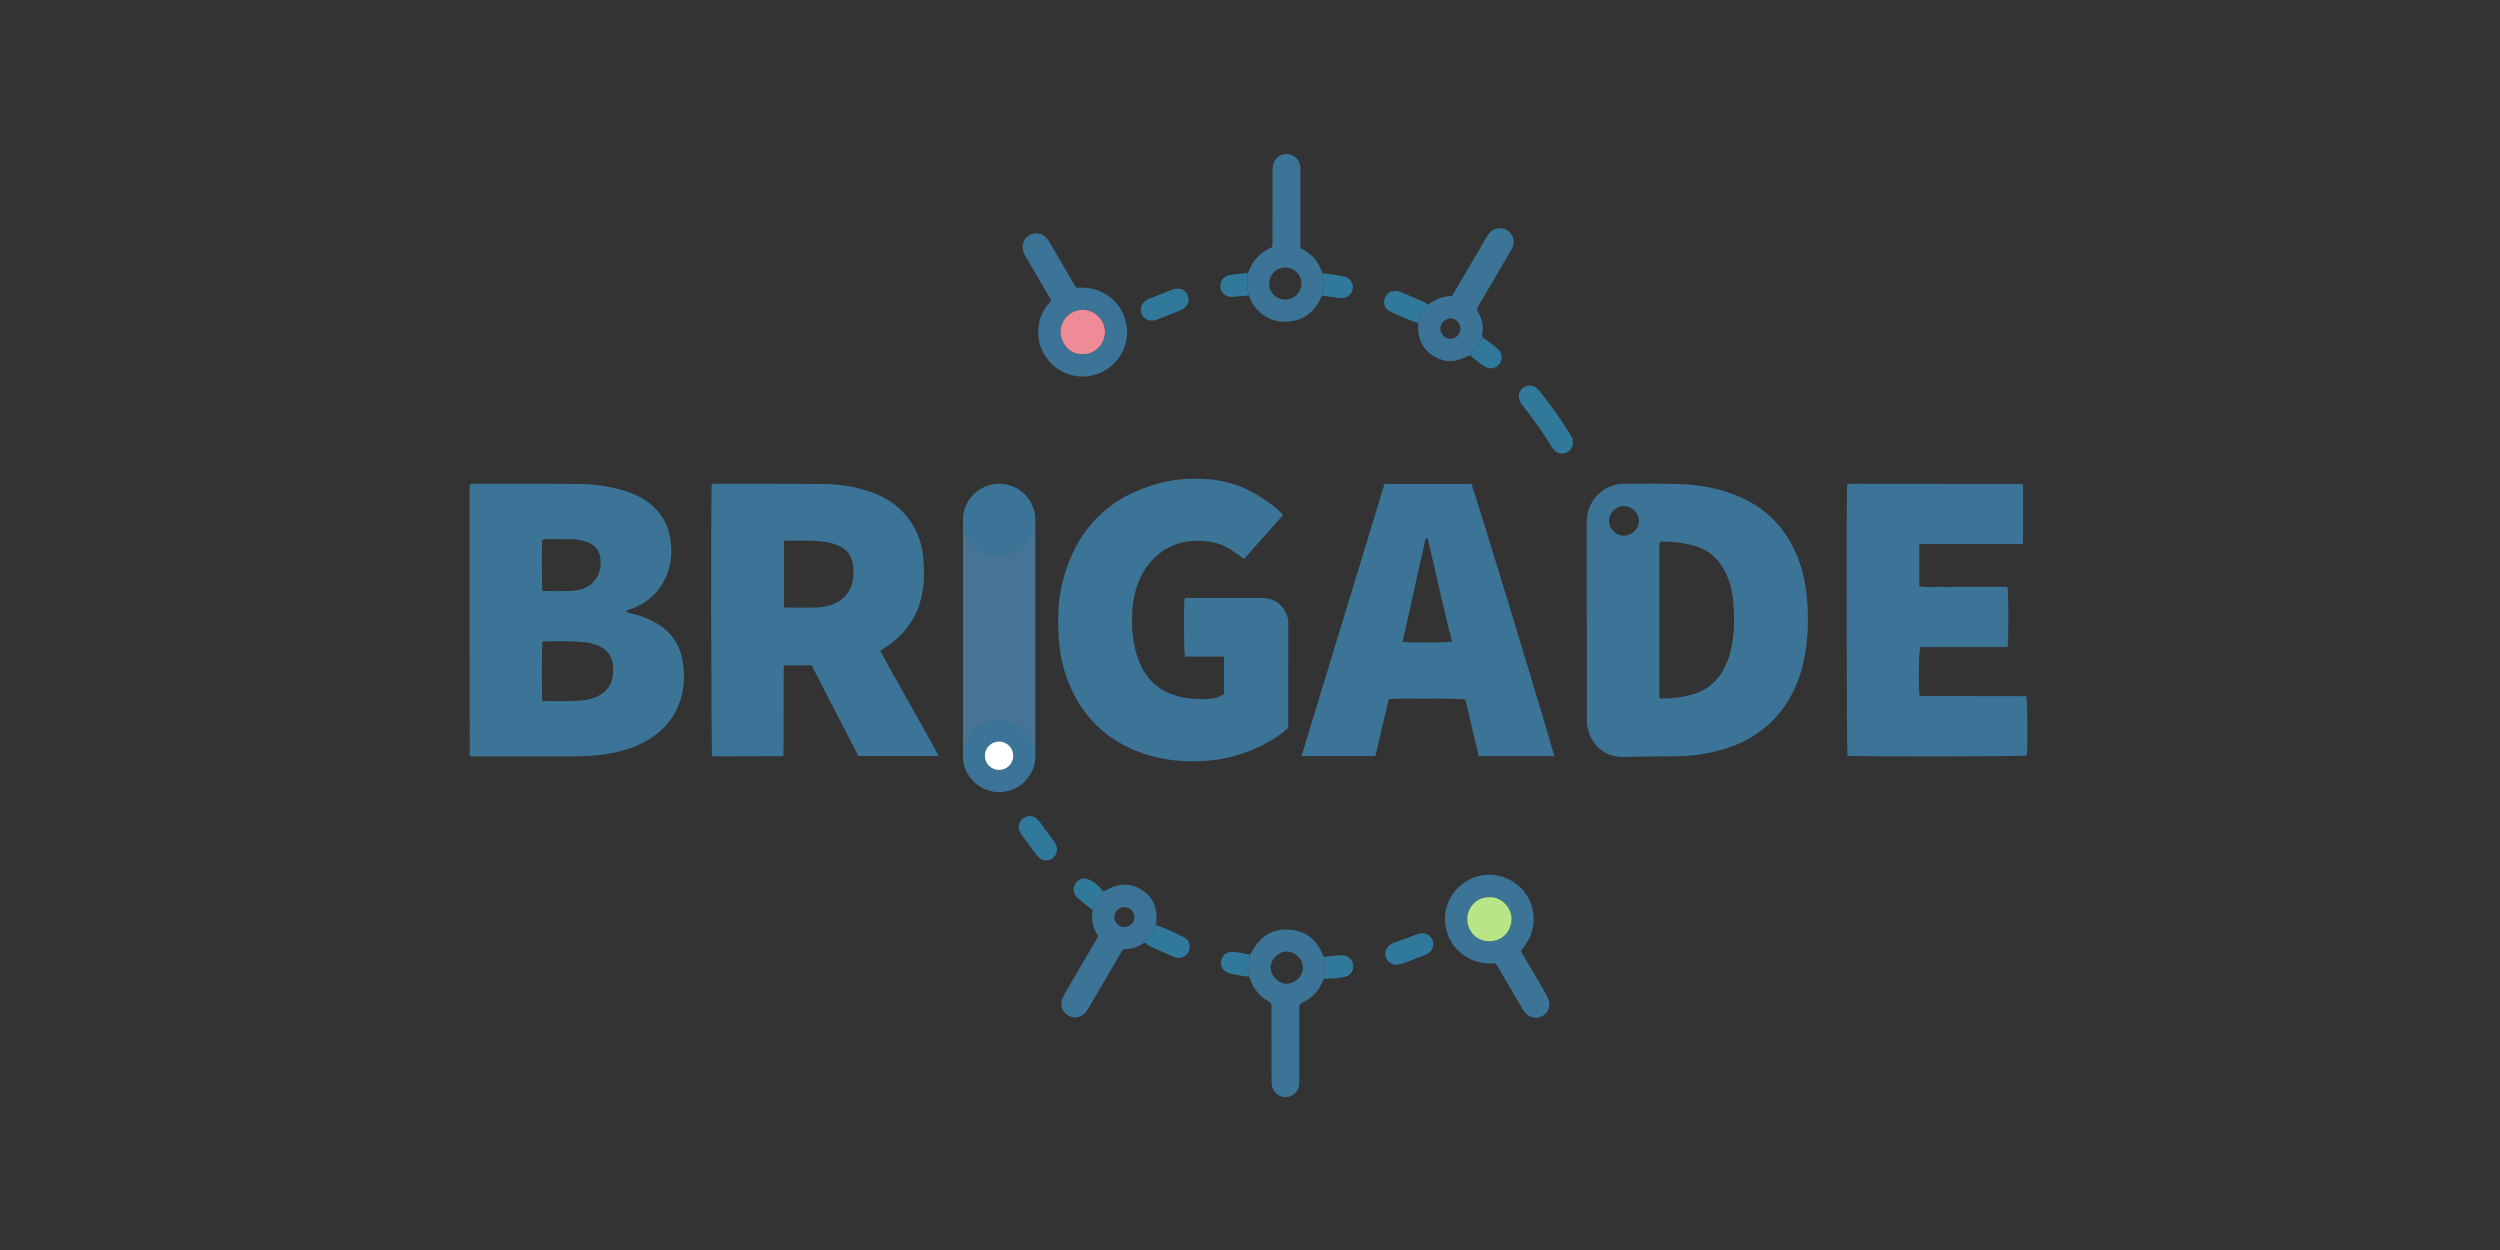 <?xml version="1.0" encoding="UTF-8" standalone="no"?>
<!-- Generator: Adobe Illustrator 16.0.4, SVG Export Plug-In . SVG Version: 6.00 Build 0)  -->

<svg
   xmlns:dc="http://purl.org/dc/elements/1.1/"
   xmlns:cc="http://creativecommons.org/ns#"
   xmlns:rdf="http://www.w3.org/1999/02/22-rdf-syntax-ns#"
   xmlns:svg="http://www.w3.org/2000/svg"
   xmlns="http://www.w3.org/2000/svg"
   xmlns:sodipodi="http://sodipodi.sourceforge.net/DTD/sodipodi-0.dtd"
   xmlns:inkscape="http://www.inkscape.org/namespaces/inkscape"
   version="1.1"
   id="Layer_1"
   x="0px"
   y="0px"
   width="120"
   height="60"
   viewBox="0 0 120 60"
   enable-background="new 0 0 479 302"
   xml:space="preserve"
   sodipodi:docname="brigade-ar21.svg"
   inkscape:version="0.92.2 5c3e80d, 2017-08-06"><rect x="0" y="0" width="120" height="60" fill="#333333" stroke="none"/><defs
     id="defs69" /><sodipodi:namedview
     pagecolor="#ffffff"
     bordercolor="#666666"
     borderopacity="1"
     objecttolerance="10"
     gridtolerance="10"
     guidetolerance="10"
     inkscape:pageopacity="0"
     inkscape:pageshadow="2"
     inkscape:window-width="1440"
     inkscape:window-height="799"
     id="namedview67"
     showgrid="false"
     inkscape:zoom="1.9131741"
     inkscape:cx="72.238692"
     inkscape:cy="4.6463556"
     inkscape:window-x="0"
     inkscape:window-y="1"
     inkscape:window-maximized="1"
     inkscape:current-layer="Layer_1" /><g
     id="g105"
     transform="matrix(0.173,0,0,0.173,18.62,45.801)"><path
       style="clip-rule:evenodd;fill:#3b7497;fill-rule:evenodd"
       inkscape:connector-curvature="0"
       id="path2"
       d="m 66.149,-95.041 c 0.577,0.433 1.276,0.451 1.9,0.612 2.544,0.658 4.949,1.613 7.17,3.036 3.374,2.16 5.466,5.187 6.347,9.089 0.921,4.082 0.79,8.13 -0.518,12.086 -1.643,4.97 -4.966,8.583 -9.482,11.136 -3.352,1.895 -7.001,2.889 -10.773,3.518 -3.256,0.543 -6.532,0.702 -9.829,0.69 -8.739,-0.03 -17.478,-0.01 -26.216,-0.01 -0.619,0 -1.237,0 -1.762,0 -0.13,-0.149 -0.17,-0.19 -0.205,-0.235 -0.033,-0.044 -0.086,-0.092 -0.086,-0.139 -0.02,-24.796 -0.036,-49.593 -0.049,-74.389 0,-0.218 0.047,-0.436 0.064,-0.58 0.389,-0.398 0.804,-0.295 1.186,-0.295 9.533,0.002 19.067,-0.059 28.599,0.047 4.885,0.054 9.726,0.652 14.375,2.312 1.881,0.671 3.667,1.525 5.272,2.718 3.12,2.32 5.213,5.317 6.01,9.172 0.654,3.162 0.732,6.326 -0.21,9.423 -1.642,5.394 -5.112,9.123 -10.454,11.049 -0.454,0.164 -0.994,0.166 -1.339,0.76 z m -23.285,24.808 c 3.598,-0.058 7.107,0.14 10.61,-0.142 1.696,-0.136 3.372,-0.47 4.91,-1.267 2.461,-1.274 3.838,-3.295 4.063,-6.061 0.064,-0.788 0.063,-1.592 -0.011,-2.379 -0.247,-2.596 -1.569,-4.434 -3.98,-5.47 -1.154,-0.496 -2.359,-0.833 -3.599,-0.968 -3.899,-0.426 -7.813,-0.324 -11.725,-0.239 -0.094,0.002 -0.187,0.11 -0.28,0.17 -0.186,1.385 -0.2,14.537 0.012,16.356 z m 0.009,-30.539 c 3.125,-0.052 6.188,0.196 9.225,-0.16 4.547,-0.534 7.282,-3.977 6.906,-8.5 -0.203,-2.441 -1.438,-4.134 -3.78,-4.931 -1.397,-0.476 -2.843,-0.76 -4.328,-0.772 -2.379,-0.019 -4.758,-0.026 -7.137,-0.029 -0.327,0 -0.689,-0.074 -0.935,0.251 -0.168,1.597 -0.154,12.416 0.049,14.141 z" /><path
       style="clip-rule:evenodd;fill:#3b7497;fill-rule:evenodd"
       inkscape:connector-curvature="0"
       id="path4"
       d="m 130.529,-54.979 c -4.326,-8.399 -8.633,-16.764 -12.96,-25.165 -2.542,0 -5.025,0 -7.476,0 -0.067,0.085 -0.104,0.128 -0.137,0.172 -0.034,0.046 -0.087,0.09 -0.095,0.14 -0.025,0.167 -0.047,0.337 -0.048,0.507 -0.018,8.001 -0.033,16.002 -0.05,24.003 0,0.055 -0.024,0.109 -0.037,0.164 -0.042,0.039 -0.082,0.079 -0.125,0.116 -0.042,0.036 -0.086,0.1 -0.13,0.1 -6.298,0.021 -12.597,0.039 -18.896,0.05 -0.215,0.001 -0.431,-0.062 -0.623,-0.093 -0.267,-1.35 -0.37,-72.233 -0.122,-75.251 0.28,-0.397 0.708,-0.285 1.086,-0.285 10.045,0.008 20.091,-0.037 30.135,0.067 4.263,0.044 8.479,0.695 12.542,2.067 5.109,1.726 9.292,4.667 12.1,9.389 1.566,2.633 2.47,5.495 2.787,8.501 0.423,4.019 0.414,8.048 -0.602,12.007 -1.417,5.526 -4.642,9.772 -9.278,13.003 -0.603,0.42 -1.232,0.801 -2.007,1.302 2.622,4.888 5.399,9.677 8.079,14.518 2.682,4.844 5.461,9.634 8.173,14.688 -7.536,0 -14.829,0 -22.316,0 z m -20.647,-41.184 c 3.19,0 6.191,0.06 9.188,-0.025 1.582,-0.045 3.147,-0.396 4.629,-0.999 2.64,-1.074 4.378,-2.967 5.101,-5.741 0.36,-1.382 0.455,-2.795 0.339,-4.218 -0.29,-3.577 -1.862,-5.552 -5.31,-6.67 -1.188,-0.386 -2.408,-0.593 -3.655,-0.72 -3.055,-0.311 -6.116,-0.17 -9.174,-0.202 -0.384,-0.004 -0.805,-0.095 -1.118,0.29 0,6.031 0,12.08 0,18.285 z" /><path
       style="clip-rule:evenodd;fill:#3b7497;fill-rule:evenodd"
       inkscape:connector-curvature="0"
       id="path6"
       d="m 332.607,-92.57 c 0,-9.023 0.011,-18.046 -0.005,-27.069 -0.008,-4.504 2.38,-8.352 6.316,-10.051 1.374,-0.593 2.829,-0.831 4.313,-0.83 5.164,0.005 10.333,-0.091 15.491,0.091 5.644,0.199 11.145,1.282 16.359,3.549 8.734,3.798 14.223,10.456 17.005,19.452 1.093,3.538 1.603,7.177 1.797,10.878 0.243,4.608 0.088,9.188 -0.751,13.726 -1.287,6.965 -4.073,13.202 -9.173,18.25 -3.964,3.923 -8.743,6.43 -14.085,7.912 -4.063,1.127 -8.206,1.727 -12.425,1.76 -1.816,0.015 -3.633,-0.017 -5.448,0.023 -3.002,0.067 -6.005,0.062 -9.009,0.165 -5.639,0.193 -9.235,-3.748 -10.137,-8.081 -0.305,-1.464 -0.211,-2.934 -0.209,-4.407 0.01,-7.094 0.005,-14.188 0.005,-21.282 0,-1.362 0,-2.724 0,-4.086 -0.013,0 -0.028,0 -0.044,0 z m 20.155,21.524 c 0.356,0.054 0.572,0.115 0.788,0.113 3.017,-0.029 5.992,-0.385 8.877,-1.29 3.019,-0.947 5.446,-2.725 7.257,-5.338 1.542,-2.227 2.471,-4.7 3.041,-7.326 0.912,-4.199 0.876,-8.452 0.556,-12.695 -0.223,-2.944 -0.91,-5.802 -2.25,-8.487 -1.914,-3.833 -4.893,-6.334 -9.033,-7.394 -2.641,-0.676 -5.337,-1.03 -8.073,-0.993 -0.379,0.005 -0.803,-0.121 -1.162,0.321 -10e-4,14.263 -10e-4,28.593 -10e-4,43.089 z m -9.833,-53.277 c -2.271,0.01 -4.104,1.852 -4.11,4.129 -0.007,2.236 1.871,4.075 4.155,4.067 2.256,-0.007 4.137,-1.883 4.125,-4.112 -0.012,-2.22 -1.926,-4.094 -4.17,-4.084 z" /><path
       style="clip-rule:evenodd;fill:#3b7497;fill-rule:evenodd"
       inkscape:connector-curvature="0"
       id="path8"
       d="m 237.542,-109.667 c -1.358,-0.957 -2.532,-1.846 -3.767,-2.643 -3.022,-1.95 -6.396,-2.489 -9.924,-2.374 -3.196,0.104 -6.134,1.006 -8.799,2.784 -3.226,2.153 -5.412,5.118 -6.822,8.695 -0.922,2.34 -1.465,4.781 -1.643,7.272 -0.318,4.437 -0.094,8.845 1.262,13.131 0.672,2.123 1.625,4.1 3,5.874 2.457,3.17 5.778,4.854 9.612,5.652 2.571,0.535 5.179,0.605 7.792,0.401 1.298,-0.102 2.298,-0.458 3.74,-1.255 0,-3.393 0,-6.825 0,-10.439 -3.691,0 -7.294,0 -10.851,0 -0.322,-1.461 -0.37,-14.265 -0.098,-16.085 0.27,-0.279 0.629,-0.194 0.956,-0.194 6.866,-0.006 13.732,-0.021 20.598,0.002 3.275,0.01 5.889,1.962 6.931,5.047 0.185,0.548 0.275,1.094 0.275,1.666 -0.003,9.59 -0.004,19.18 -0.009,28.769 0,0.169 -0.04,0.337 -0.073,0.604 -1.567,1.479 -3.378,2.74 -5.309,3.825 -6.042,3.395 -12.528,5.198 -19.464,5.41 -6.029,0.185 -11.884,-0.672 -17.48,-2.946 -8.939,-3.633 -15.086,-10.053 -18.656,-18.984 -1.657,-4.146 -2.509,-8.474 -2.732,-12.915 -0.246,-4.883 -0.187,-9.764 1,-14.548 3.644,-14.693 12.67,-24.123 27.429,-27.874 4.382,-1.114 8.861,-1.353 13.349,-0.976 6.518,0.548 12.249,3.128 17.4,7.082 1.076,0.826 2.146,1.662 3.082,2.867 -3.59,4.042 -7.157,8.054 -10.799,12.152 z" /><path
       style="clip-rule:evenodd;fill:#3b7497;fill-rule:evenodd"
       inkscape:connector-curvature="0"
       id="path10"
       d="m 276.509,-130.468 c 8.163,0 16.153,0 24.114,0 0.816,1.675 22.887,74.207 22.969,75.508 -6.914,0 -13.824,0 -20.908,0 -1.371,-5.203 -2.42,-10.518 -3.749,-15.725 -1.312,-0.284 -19.106,-0.354 -21.256,-0.08 -0.604,2.586 -1.215,5.226 -1.834,7.863 -0.62,2.641 -1.247,5.28 -1.875,7.933 -6.858,0 -13.591,0 -20.492,0 7.689,-25.208 15.341,-50.292 23.031,-75.499 z m 11.937,14.931 c -0.604,0.186 -0.607,0.504 -0.664,0.758 -2.091,9.372 -4.174,18.745 -6.258,28.12 1.687,0.288 12.317,0.246 13.726,-0.091 -2.521,-9.507 -4.457,-19.152 -6.804,-28.787 z" /><path
       style="clip-rule:evenodd;fill:#3b7497;fill-rule:evenodd"
       inkscape:connector-curvature="0"
       id="path12"
       d="m 424.899,-113.782 c 0,4.07 0,7.859 0,11.737 1.668,0.307 3.303,0.111 4.925,0.146 1.646,0.035 3.291,0.008 4.938,0.008 1.589,0 3.178,0 4.768,0 1.646,0 3.292,0 4.938,0 1.636,0 3.271,0 4.874,0 0.325,1.425 0.352,15.008 0.038,16.677 -8.069,0 -16.165,0 -24.22,0 -0.398,1.283 -0.524,9.659 -0.238,13.311 0.042,0.038 0.083,0.077 0.126,0.114 0.043,0.035 0.083,0.078 0.133,0.1 0.051,0.021 0.11,0.026 0.167,0.03 0.169,0.012 0.339,0.028 0.509,0.028 9.534,0.016 19.068,0.03 28.603,0.047 0.049,0.001 0.099,0.04 0.148,0.062 0.304,1.177 0.398,13.954 0.123,16.407 -1.229,0.294 -47.998,0.347 -49.768,0.057 -0.238,-1.3 -0.331,-72.431 -0.097,-75.185 0.037,-0.043 0.07,-0.09 0.112,-0.127 0.04,-0.035 0.088,-0.08 0.136,-0.085 0.281,-0.029 0.562,-0.068 0.845,-0.068 15.776,0.009 31.554,0.021 47.331,0.04 0.097,0 0.194,0.09 0.382,0.184 0,5.38 0,10.806 0,16.275 -0.524,0.44 -1.176,0.232 -1.77,0.233 -8.343,0.016 -16.687,0.011 -25.029,0.011 -0.613,-0.002 -1.225,-0.002 -1.974,-0.002 z" /><path
       style="clip-rule:evenodd;fill:#477495;fill-rule:evenodd"
       inkscape:connector-curvature="0"
       id="path14"
       d="m 159.637,-58.633 c -0.029,-0.563 -0.082,-1.127 -0.082,-1.69 -0.004,-18.288 -0.004,-36.575 0,-54.863 0,-0.564 0.053,-1.127 0.082,-1.691 0.794,0.066 0.921,0.768 1.191,1.298 0.988,1.944 2.521,3.388 4.444,4.27 5.016,2.3 10.761,0.143 13.075,-4.423 0.249,-0.491 0.404,-1.097 1.117,-1.145 0.029,0.563 0.082,1.127 0.082,1.691 0.004,18.288 0.004,36.575 0,54.863 0,0.563 -0.053,1.127 -0.082,1.69 -0.622,-0.039 -0.834,-0.521 -1.033,-0.988 -0.739,-1.733 -2.047,-2.96 -3.608,-3.905 -1.971,-1.195 -4.146,-1.9 -6.444,-1.503 -3.438,0.597 -6.2,2.296 -7.781,5.56 -0.209,0.427 -0.433,0.795 -0.961,0.836 z" /><path
       style="clip-rule:evenodd;fill:#3b7497;fill-rule:evenodd"
       inkscape:connector-curvature="0"
       id="path16"
       d="m 314.383,-1.04 c 0.359,1.065 0.972,1.89 1.476,2.764 1.73,2.997 3.502,5.97 5.238,8.963 0.368,0.635 0.723,1.294 0.962,1.983 0.576,1.657 -0.15,3.55 -1.632,4.432 -1.514,0.901 -3.438,0.626 -4.679,-0.652 -0.642,-0.661 -1.076,-1.459 -1.534,-2.241 -2.065,-3.522 -4.122,-7.051 -6.186,-10.576 -0.198,-0.339 -0.417,-0.666 -0.684,-1.09 -3.887,0.281 -7.41,-0.675 -10.285,-3.424 -1.943,-1.858 -3.146,-4.157 -3.603,-6.806 -0.945,-5.49 1.937,-10.855 7.079,-13.271 4.768,-2.24 10.757,-0.942 14.285,3.083 2.158,2.462 3.159,5.33 3.065,8.591 -0.089,3.202 -1.399,5.905 -3.502,8.244 z m -8.831,-14.761 c -3.262,-0.189 -6.164,2.753 -6.092,6.118 0.07,3.269 2.477,6.137 6.199,6.089 3.893,-0.05 6.053,-3.043 6.113,-6.187 0.059,-3.088 -2.918,-6.322 -6.22,-6.02 z" /><path
       style="clip-rule:evenodd;fill:#3b7497;fill-rule:evenodd"
       inkscape:connector-curvature="0"
       id="path18"
       d="m 191.03,-184.894 c 3.66,-0.306 6.989,0.553 9.803,2.982 2.083,1.799 3.376,4.072 3.985,6.767 1.184,5.238 -1.461,11.098 -6.674,13.604 -5.398,2.595 -11.364,1.062 -14.92,-3.267 -1.996,-2.43 -2.92,-5.245 -2.79,-8.358 0.131,-3.117 1.353,-5.827 3.526,-8.104 -0.132,-0.687 -0.508,-1.188 -0.815,-1.713 -2.031,-3.477 -4.066,-6.952 -6.109,-10.422 -0.524,-0.891 -0.97,-1.792 -0.92,-2.869 0.076,-1.635 0.826,-2.815 2.348,-3.431 1.513,-0.611 2.887,-0.32 4.086,0.792 0.595,0.551 0.951,1.269 1.351,1.951 2.124,3.62 4.232,7.249 6.351,10.872 0.226,0.385 0.487,0.75 0.778,1.196 z m 1.722,18.371 c 3.234,0.271 6.072,-2.51 6.203,-6.074 0.118,-3.213 -2.895,-6.27 -6.195,-6.193 -3.597,0.084 -6.139,2.898 -6.137,6.181 0.002,2.932 2.484,6.374 6.129,6.086 z" /><path
       style="clip-rule:evenodd;fill:#3b7497;fill-rule:evenodd"
       inkscape:connector-curvature="0"
       id="path20"
       d="m 259.296,-182.738 c -0.393,0.284 -0.474,0.754 -0.679,1.149 -2.163,4.161 -5.587,6.262 -10.275,6.111 -3.74,-0.12 -8.027,-2.69 -9.448,-7.289 -0.224,-0.573 -0.304,-1.169 -0.406,-1.775 -0.253,-1.503 0.159,-2.979 0.032,-4.466 0.144,-0.238 0.326,-0.462 0.425,-0.717 1.104,-2.834 3.045,-4.875 5.796,-6.156 0.2,-0.093 0.387,-0.212 0.532,-0.293 0.271,-0.676 0.158,-1.307 0.159,-1.922 0.009,-6.298 0.002,-12.597 0.01,-18.895 0.001,-0.621 0,-1.256 0.118,-1.861 0.384,-1.963 2.177,-3.34 4.04,-3.161 1.98,0.19 3.434,1.697 3.558,3.709 0.028,0.452 0.01,0.907 0.01,1.361 0,6.355 0,12.71 0,19.065 0,0.622 0,1.243 0,1.963 3.042,1.434 5.084,3.752 6.1,6.949 0.148,1.257 0.505,2.49 0.373,3.779 -0.084,0.823 -0.506,1.595 -0.345,2.449 z m -10.313,-7.775 c -2.5,-0.005 -4.417,1.867 -4.452,4.347 -0.035,2.544 1.932,4.564 4.44,4.56 2.485,-0.003 4.538,-2.081 4.496,-4.549 -0.041,-2.43 -2.018,-4.352 -4.484,-4.358 z" /><path
       style="clip-rule:evenodd;fill:#3b7497;fill-rule:evenodd"
       inkscape:connector-curvature="0"
       id="path22"
       d="m 239.204,0.117 c 0.258,-0.433 0.526,-0.861 0.774,-1.3 2.248,-3.961 5.659,-5.953 10.192,-5.63 4.469,0.318 7.511,2.766 9.188,6.911 0.085,0.209 0.169,0.418 0.253,0.627 0.455,1.31 0.339,2.67 0.374,4.02 0.02,0.744 -0.501,1.399 -0.304,2.158 -0.068,0.091 -0.162,0.172 -0.2,0.274 -1.141,3.022 -3.181,5.183 -6.155,6.456 -0.102,0.043 -0.183,0.13 -0.295,0.212 -0.307,0.567 -0.162,1.204 -0.163,1.815 -0.012,6.412 -0.007,12.824 -0.01,19.236 0,0.51 0.025,1.026 -0.045,1.529 -0.246,1.773 -1.829,3.171 -3.635,3.253 -1.775,0.08 -3.501,-1.217 -3.851,-2.979 -0.142,-0.716 -0.152,-1.466 -0.154,-2.201 -0.015,-6.355 -0.011,-12.71 -0.024,-19.065 -0.001,-0.616 0.11,-1.247 -0.158,-1.918 -0.135,-0.098 -0.303,-0.251 -0.498,-0.354 -2.596,-1.356 -4.296,-3.46 -5.236,-6.212 -0.09,-0.263 -0.259,-0.499 -0.391,-0.747 -0.024,-2.035 -0.094,-4.074 0.338,-6.085 z m 10.172,-0.85 c -2.083,-0.115 -4.442,2.058 -4.462,4.441 -0.019,2.207 2.147,4.611 4.577,4.496 2.397,-0.113 4.389,-2.112 4.363,-4.524 -0.027,-2.377 -2.1,-4.422 -4.478,-4.413 z" /><path
       style="clip-rule:evenodd;fill:#3b7497;fill-rule:evenodd"
       inkscape:connector-curvature="0"
       id="path24"
       d="m 210.253,-3.128 c -0.357,-0.05 -0.654,0.075 -0.954,0.268 -1.463,0.94 -3.057,1.47 -4.808,1.498 -0.164,0.003 -0.326,0.082 -0.617,0.161 -0.879,1.482 -1.809,3.035 -2.723,4.598 -2.178,3.72 -4.352,7.443 -6.522,11.168 -0.43,0.738 -0.878,1.462 -1.521,2.037 -1.222,1.094 -3.021,1.247 -4.432,0.391 -1.484,-0.9 -2.138,-2.593 -1.68,-4.254 0.292,-1.06 0.894,-1.958 1.435,-2.886 2.715,-4.656 5.441,-9.305 8.162,-13.957 0.142,-0.241 0.269,-0.491 0.472,-0.865 -1.426,-2.181 -2.001,-4.604 -1.499,-7.232 0.338,-1.583 1.125,-2.933 2.191,-4.126 0.31,-0.347 0.6,-0.679 0.608,-1.172 0.666,0.013 1.162,-0.409 1.709,-0.687 3.143,-1.594 6.291,-1.496 9.193,0.402 2.919,1.909 4.21,4.787 3.973,8.302 -0.031,0.451 -0.086,0.9 -0.13,1.352 -0.611,1.628 -1.376,3.159 -2.668,4.379 -0.137,0.129 -0.13,0.411 -0.189,0.623 z m -5.884,-9.925 c -1.577,-0.021 -2.849,1.216 -2.828,2.749 0.021,1.471 1.212,2.701 2.67,2.757 1.555,0.059 2.861,-1.146 2.907,-2.682 0.046,-1.549 -1.175,-2.803 -2.749,-2.824 z" /><path
       style="clip-rule:evenodd;fill:#3b7497;fill-rule:evenodd"
       inkscape:connector-curvature="0"
       id="path26"
       d="m 300.524,-166.005 c -0.615,-0.257 -1.062,0.128 -1.563,0.378 -2.692,1.341 -5.438,1.452 -8.131,0.082 -3.117,-1.586 -4.764,-4.198 -4.974,-7.694 -0.037,-0.618 -0.003,-1.241 -0.002,-1.861 0.595,-1.877 1.388,-3.648 2.733,-5.125 1.963,-1.429 4.092,-2.414 6.629,-2.357 1.635,-2.777 3.244,-5.506 4.848,-8.239 1.637,-2.788 3.276,-5.574 4.897,-8.371 0.911,-1.57 2.19,-2.409 4.061,-2.193 2.268,0.262 3.776,2.506 3.182,4.716 -0.195,0.726 -0.577,1.354 -0.948,1.989 -2.921,4.993 -5.848,9.983 -8.771,14.975 -0.113,0.194 -0.222,0.391 -0.283,0.5 -0.106,0.548 0.206,0.847 0.387,1.188 0.951,1.802 1.445,3.687 1.065,5.735 -0.073,0.396 -0.081,0.789 0.047,1.177 -0.09,0.064 -0.23,0.11 -0.262,0.196 -0.529,1.436 -1.362,2.666 -2.488,3.697 -0.364,0.331 -0.48,0.735 -0.427,1.207 z m -2.964,-7.577 c -0.01,-1.552 -1.257,-2.823 -2.773,-2.827 -1.455,-0.004 -2.772,1.346 -2.783,2.851 -0.01,1.5 1.298,2.812 2.805,2.815 1.51,0.002 2.76,-1.287 2.751,-2.839 z" /><path
       style="clip-rule:evenodd;fill:#477495;fill-rule:evenodd"
       inkscape:connector-curvature="0"
       id="path28"
       d="m 179.631,-55.02 c 0,5.533 -4.484,10.02 -10.02,10.02 v 0 c -5.534,0 -10.02,-4.486 -10.02,-10.02 v -65.46 c 0,-5.535 4.486,-10.02 10.02,-10.02 v 0 c 5.535,0 10.02,4.484 10.02,10.02 z" /><circle
       style="clip-rule:evenodd;fill:#3b7497;fill-rule:evenodd"
       id="circle30"
       r="10"
       cy="-55.062"
       cx="169.562" /><circle
       style="clip-rule:evenodd;fill:#3b7497;fill-rule:evenodd"
       id="circle32"
       r="10"
       cy="-120.396"
       cx="169.562" /><circle
       style="clip-rule:evenodd;fill:#ffffff;fill-rule:evenodd"
       id="circle34"
       r="3.938"
       cy="-55.062"
       cx="169.562" /><path
       style="clip-rule:evenodd;fill:#30799b;fill-rule:evenodd"
       inkscape:connector-curvature="0"
       id="path36"
       d="m 328.793,-141.88 c -0.026,1.249 -0.746,2.298 -1.924,2.75 -1.171,0.449 -2.244,0.21 -3.158,-0.611 -0.373,-0.335 -0.68,-0.767 -0.941,-1.2 -2.384,-3.935 -5.041,-7.676 -7.914,-11.266 -0.282,-0.352 -0.537,-0.736 -0.741,-1.138 -0.65,-1.282 -0.34,-2.817 0.72,-3.712 1.119,-0.945 2.745,-0.951 3.904,0.008 0.304,0.251 0.582,0.542 0.831,0.848 3.149,3.88 6.023,7.954 8.595,12.241 0.386,0.646 0.676,1.309 0.628,2.08 z" /><path
       style="clip-rule:evenodd;fill:#30799b;fill-rule:evenodd"
       inkscape:connector-curvature="0"
       id="path38"
       d="m 219.136,-184.678 c 1.344,0.022 2.411,0.783 2.849,2.033 0.419,1.193 0.033,2.562 -1.006,3.355 -0.4,0.305 -0.864,0.55 -1.333,0.74 -1.996,0.811 -4.002,1.594 -6.007,2.382 -0.53,0.208 -1.073,0.365 -1.65,0.371 -1.324,0.015 -2.444,-0.74 -2.904,-1.962 -0.454,-1.205 -0.111,-2.554 0.917,-3.375 0.393,-0.313 0.852,-0.57 1.318,-0.762 2.045,-0.839 4.106,-1.64 6.157,-2.465 0.536,-0.215 1.087,-0.308 1.659,-0.317 z" /><path
       style="clip-rule:evenodd;fill:#30799b;fill-rule:evenodd"
       inkscape:connector-curvature="0"
       id="path40"
       d="m 178.119,-38.326 c 0.685,0.035 1.39,0.228 1.937,0.783 0.396,0.403 0.783,0.823 1.122,1.275 1.155,1.544 2.292,3.101 3.422,4.664 0.298,0.412 0.589,0.841 0.802,1.3 0.598,1.282 0.194,2.794 -0.933,3.655 -1.08,0.825 -2.552,0.852 -3.631,0 -0.439,-0.346 -0.825,-0.781 -1.163,-1.229 -1.262,-1.676 -2.504,-3.368 -3.731,-5.07 -0.296,-0.409 -0.57,-0.857 -0.744,-1.329 -0.713,-1.939 0.775,-4.033 2.919,-4.049 z" /><path
       style="clip-rule:evenodd;fill:#30799b;fill-rule:evenodd"
       inkscape:connector-curvature="0"
       id="path42"
       d="m 279.743,2.939 c -1.35,-0.026 -2.511,-0.915 -2.905,-2.222 -0.362,-1.203 0.105,-2.54 1.188,-3.294 0.322,-0.224 0.686,-0.405 1.053,-0.545 2.067,-0.785 4.14,-1.558 6.217,-2.318 0.424,-0.155 0.865,-0.292 1.311,-0.354 1.356,-0.19 2.623,0.544 3.169,1.793 0.566,1.293 0.18,2.807 -0.963,3.651 -0.315,0.233 -0.673,0.431 -1.039,0.571 -2.118,0.812 -4.242,1.606 -6.367,2.399 -0.535,0.199 -1.089,0.325 -1.664,0.319 z" /><path
       style="clip-rule:evenodd;fill:#30799b;fill-rule:evenodd"
       inkscape:connector-curvature="0"
       id="path44"
       d="m 210.253,-3.128 c 0.06,-0.212 0.052,-0.494 0.189,-0.624 1.292,-1.22 2.057,-2.751 2.668,-4.379 2.609,0.963 5.124,2.144 7.622,3.355 1.168,0.566 1.777,1.567 1.725,2.892 -0.046,1.181 -0.658,2.039 -1.688,2.571 -0.98,0.506 -1.984,0.367 -2.958,-0.058 -1.611,-0.703 -3.216,-1.419 -4.822,-2.133 -0.466,-0.207 -0.934,-0.412 -1.392,-0.637 -0.504,-0.248 -1.043,-0.458 -1.344,-0.987 z" /><path
       style="clip-rule:evenodd;fill:#30799b;fill-rule:evenodd"
       inkscape:connector-curvature="0"
       id="path46"
       d="m 288.588,-180.225 c -1.346,1.477 -2.139,3.248 -2.733,5.125 -2.655,-0.833 -5.182,-1.993 -7.695,-3.163 -1.534,-0.714 -2.091,-2.239 -1.591,-3.699 0.524,-1.534 1.964,-2.312 3.675,-1.984 0.167,0.032 0.337,0.065 0.492,0.13 2.354,0.985 4.709,1.965 7.053,2.974 0.299,0.129 0.533,0.408 0.799,0.617 z" /><path
       style="clip-rule:evenodd;fill:#30799b;fill-rule:evenodd"
       inkscape:connector-curvature="0"
       id="path48"
       d="m 259.296,-182.738 c -0.161,-0.854 0.261,-1.626 0.345,-2.448 0.132,-1.289 -0.225,-2.522 -0.373,-3.779 1.508,0.21 3.018,0.411 4.523,0.637 0.611,0.092 1.236,0.174 1.816,0.374 1.431,0.493 2.307,1.915 2.1,3.292 -0.226,1.507 -1.473,2.667 -3.052,2.619 -1.347,-0.04 -2.687,-0.291 -4.028,-0.461 -0.446,-0.058 -0.888,-0.155 -1.331,-0.234 z" /><path
       style="clip-rule:evenodd;fill:#30799b;fill-rule:evenodd"
       inkscape:connector-curvature="0"
       id="path50"
       d="m 300.524,-166.005 c -0.054,-0.472 0.062,-0.875 0.426,-1.208 1.126,-1.031 1.959,-2.261 2.488,-3.697 0.031,-0.086 0.172,-0.132 0.262,-0.196 1.529,0.87 2.868,2.009 4.193,3.142 1.367,1.17 1.488,2.963 0.463,4.26 -0.997,1.26 -2.612,1.55 -4.102,0.604 -1.329,-0.845 -2.604,-1.787 -3.73,-2.905 z" /><path
       style="clip-rule:evenodd;fill:#30799b;fill-rule:evenodd"
       inkscape:connector-curvature="0"
       id="path52"
       d="m 239.204,0.117 c -0.432,2.011 -0.362,4.05 -0.338,6.087 -1.746,-0.099 -3.457,-0.439 -5.157,-0.808 -1.749,-0.379 -2.799,-1.864 -2.56,-3.433 0.254,-1.668 1.75,-2.818 3.564,-2.606 1.506,0.176 2.995,0.501 4.491,0.76 z" /><path
       style="clip-rule:evenodd;fill:#30799b;fill-rule:evenodd"
       inkscape:connector-curvature="0"
       id="path54"
       d="m 259.683,6.903 c -0.197,-0.759 0.323,-1.414 0.304,-2.158 -0.035,-1.35 0.081,-2.71 -0.374,-4.02 1.178,-0.112 2.354,-0.233 3.532,-0.333 0.561,-0.048 1.127,-0.102 1.687,-0.074 1.587,0.075 2.83,1.217 2.986,2.694 0.168,1.579 -0.831,3.057 -2.472,3.32 -1.323,0.213 -2.66,0.511 -4.025,0.387 -0.243,-0.347 -0.46,-0.302 -0.656,0.044 -0.328,0.048 -0.655,0.094 -0.982,0.14 z" /><path
       style="clip-rule:evenodd;fill:#30799b;fill-rule:evenodd"
       inkscape:connector-curvature="0"
       id="path56"
       d="m 198.365,-17.5 c -0.008,0.493 -0.298,0.825 -0.608,1.172 -1.066,1.193 -1.853,2.543 -2.191,4.126 -1.324,-1.051 -2.676,-2.067 -3.963,-3.16 -1.509,-1.281 -1.771,-2.932 -0.778,-4.348 0.729,-1.038 2.14,-1.658 3.264,-1.17 1.7,0.738 3.197,1.818 4.276,3.38 z" /><path
       style="clip-rule:evenodd;fill:#30799b;fill-rule:evenodd"
       inkscape:connector-curvature="0"
       id="path58"
       d="m 238.52,-189.008 c 0.126,1.487 -0.286,2.963 -0.032,4.466 0.102,0.606 0.182,1.203 0.406,1.775 -1.071,0.094 -2.142,0.193 -3.213,0.278 -0.621,0.049 -1.248,0.136 -1.866,0.098 -1.455,-0.091 -2.583,-1.128 -2.824,-2.515 -0.241,-1.387 0.484,-2.719 1.828,-3.301 0.361,-0.156 0.749,-0.291 1.136,-0.335 1.519,-0.177 3.043,-0.314 4.565,-0.466 z" /><path
       style="clip-rule:evenodd;fill:#477495;fill-rule:evenodd"
       inkscape:connector-curvature="0"
       id="path60"
       d="m 260.664,6.764 c 0.196,-0.346 0.413,-0.391 0.656,-0.044 -0.208,0.172 -0.424,0.221 -0.656,0.044 z" /><path
       style="clip-rule:evenodd;fill:#b8e686;fill-rule:evenodd"
       inkscape:connector-curvature="0"
       id="path62"
       d="m 305.552,-15.801 c 3.303,-0.302 6.279,2.932 6.221,6.021 -0.061,3.144 -2.221,6.137 -6.113,6.187 -3.723,0.048 -6.129,-2.82 -6.199,-6.089 -0.073,-3.366 2.829,-6.308 6.091,-6.119 z" /><path
       style="clip-rule:evenodd;fill:#ef8a97;fill-rule:evenodd"
       inkscape:connector-curvature="0"
       id="path64"
       d="m 192.752,-166.523 c -3.645,0.288 -6.127,-3.154 -6.129,-6.086 -0.002,-3.282 2.54,-6.096 6.137,-6.181 3.3,-0.077 6.313,2.98 6.195,6.193 -0.131,3.564 -2.969,6.345 -6.203,6.074 z" /></g></svg>